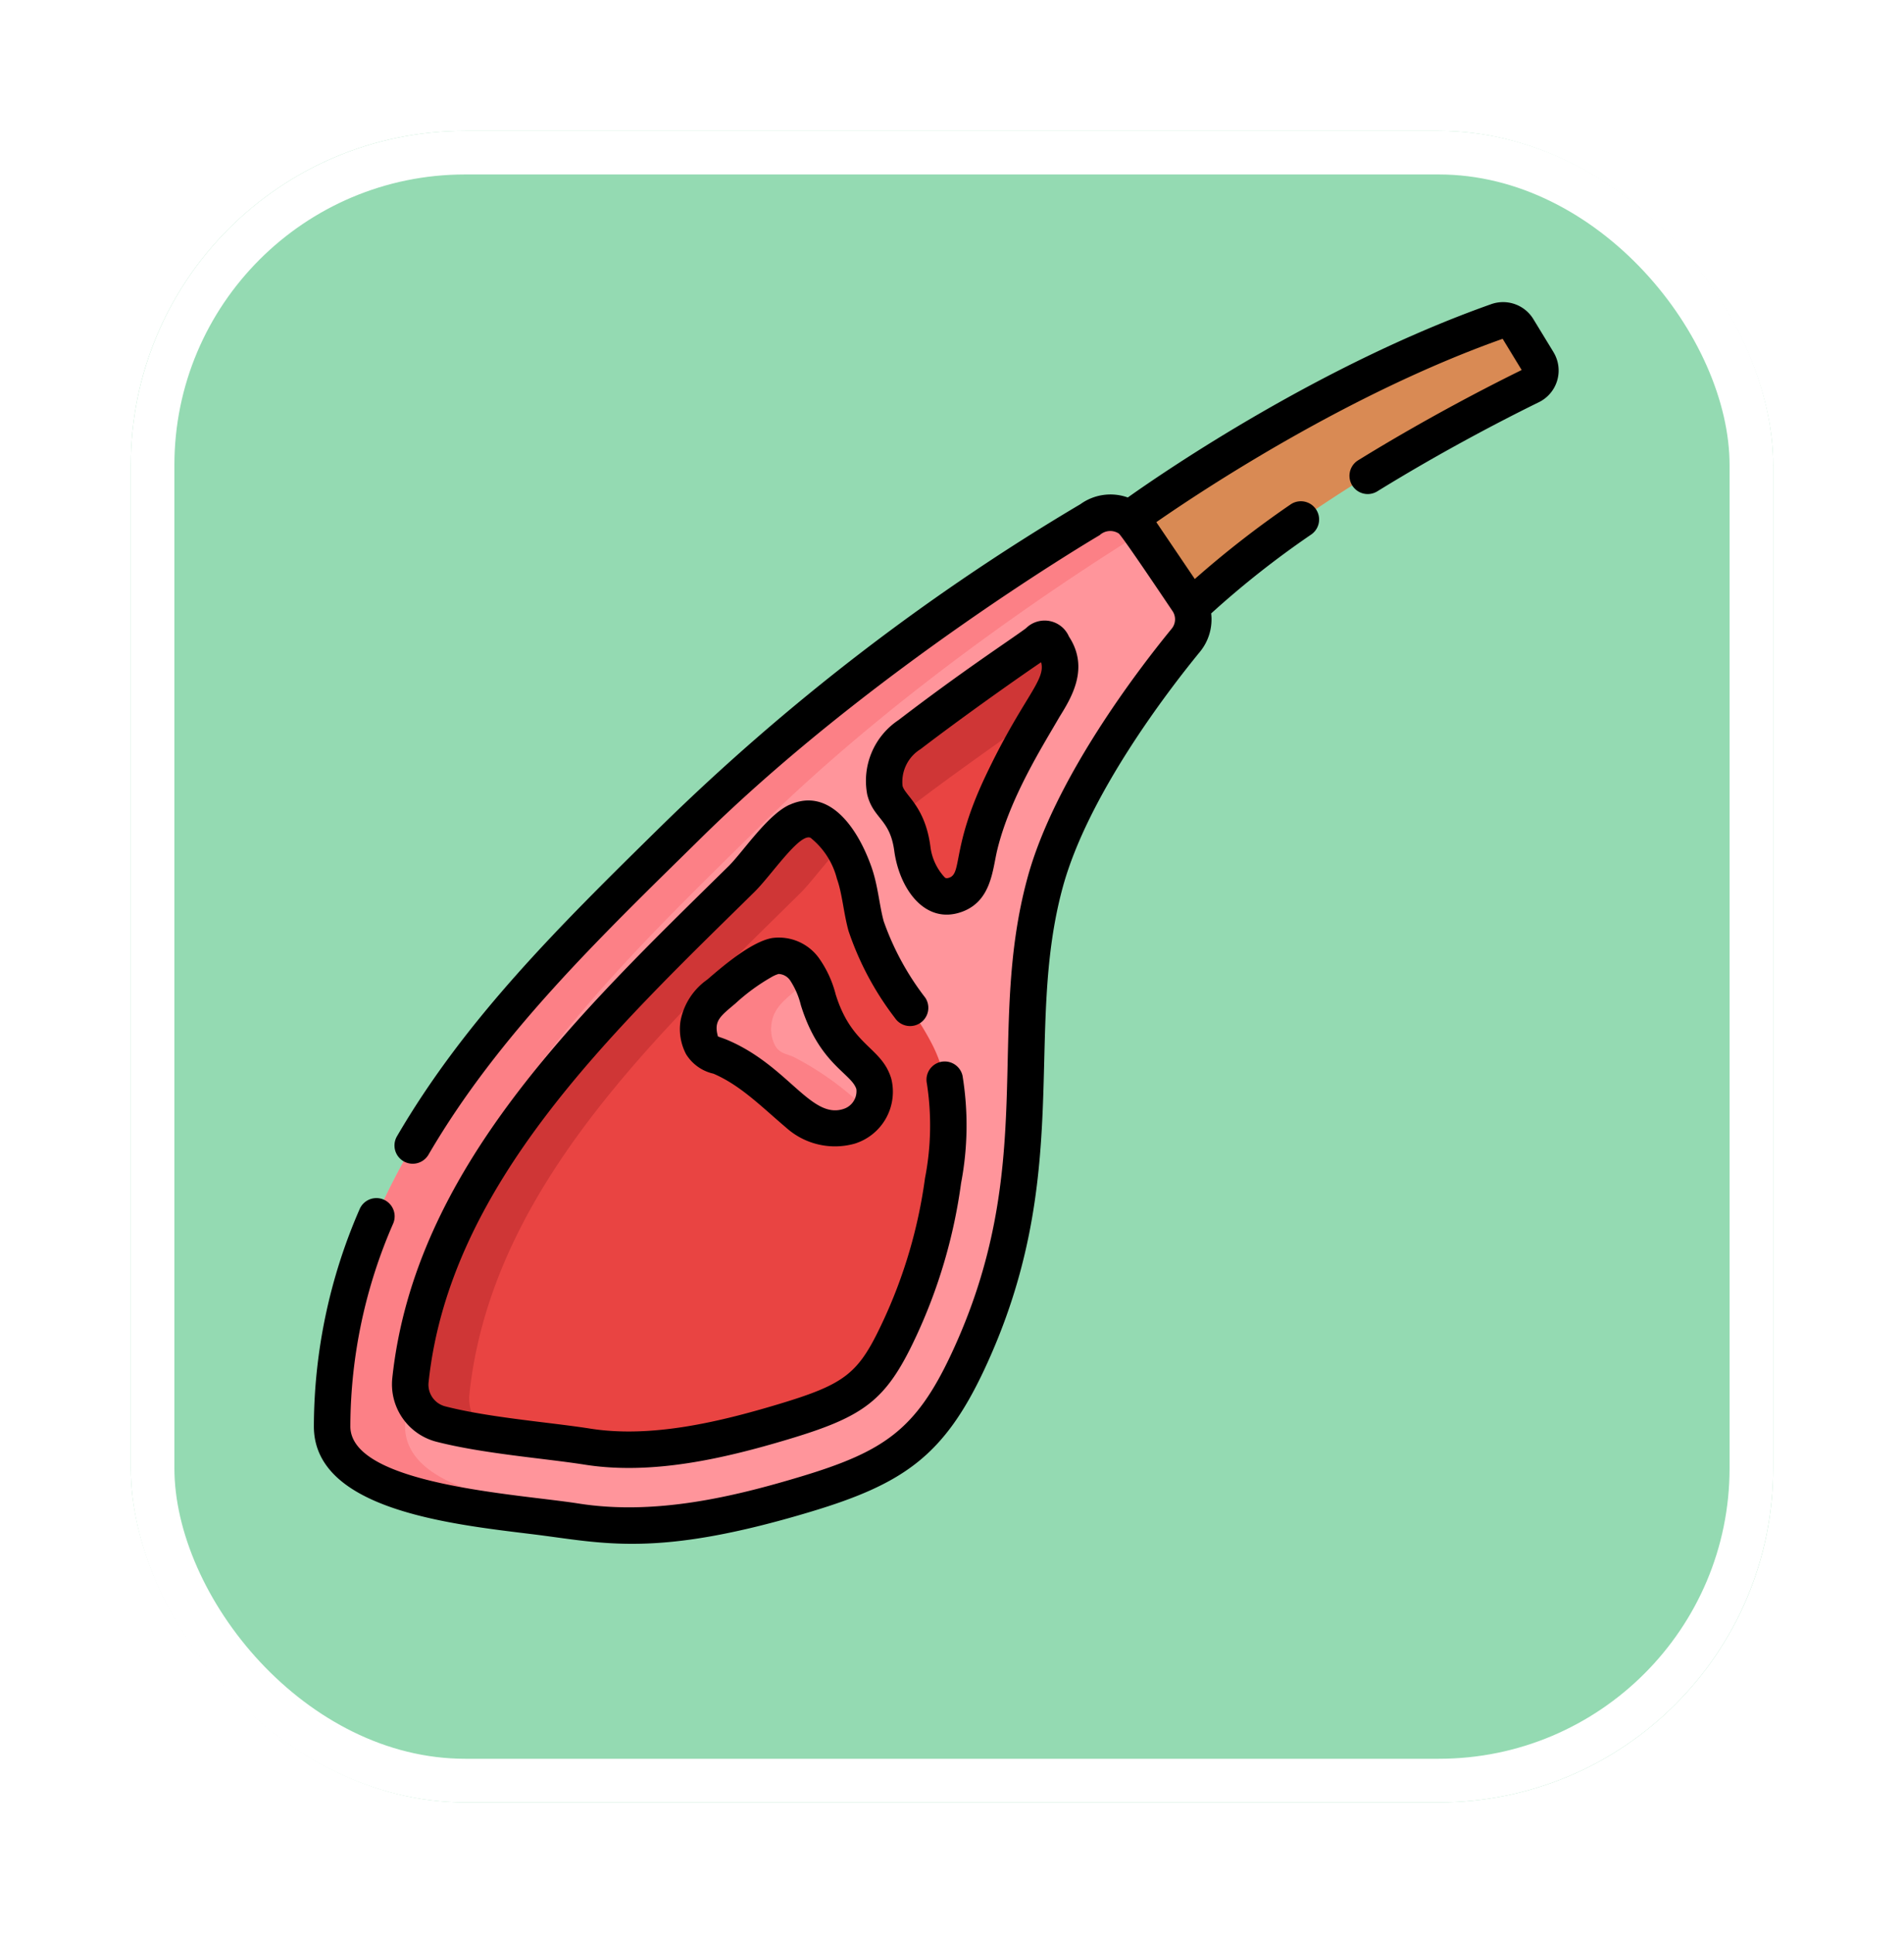 <svg xmlns="http://www.w3.org/2000/svg" xmlns:xlink="http://www.w3.org/1999/xlink" width="131" height="133" viewBox="0 0 131 133">
  <defs>
    <filter id="Rectángulo_402650" x="0" y="0" width="131" height="133" filterUnits="userSpaceOnUse">
      <feOffset dy="3" input="SourceAlpha"/>
      <feGaussianBlur stdDeviation="3" result="blur"/>
      <feFlood flood-opacity="0.161"/>
      <feComposite operator="in" in2="blur"/>
      <feComposite in="SourceGraphic"/>
    </filter>
  </defs>
  <g id="Grupo_1108102" data-name="Grupo 1108102" transform="translate(-610.051 -3240.826)">
    <g transform="matrix(1, 0, 0, 1, 610.05, 3240.83)" filter="url(#Rectángulo_402650)">
      <g id="Rectángulo_402650-2" data-name="Rectángulo 402650" transform="translate(9 6)" fill="#94dab2" stroke="#fff" stroke-width="3">
        <rect width="113" height="115" rx="23" stroke="none"/>
        <rect x="1.5" y="1.5" width="110" height="112" rx="21.5" fill="none"/>
      </g>
    </g>
    <g id="cordero" transform="translate(631.646 3260.975)">
      <g id="Grupo_1108100" data-name="Grupo 1108100" transform="translate(1.255 1.889)">
        <g id="Grupo_1108099" data-name="Grupo 1108099">
          <path id="Trazado_898142" data-name="Trazado 898142" d="M335.335,21.776s12.129-8.921,25.319-13.583a1.173,1.173,0,0,1,1.394.494l1.391,2.283a1.171,1.171,0,0,1-.485,1.661c-3.768,1.846-15.868,8.061-23.346,15.2l-4.273-1.6Z" transform="translate(-280.476 -8.125)" fill="#d98a54"/>
          <path id="Trazado_898143" data-name="Trazado 898143" d="M56.558,112.671c-1.866,6.86-.9,14.164-1.859,21.209a40.641,40.641,0,0,1-3.478,11.795,16.672,16.672,0,0,1-3.84,5.57,19.147,19.147,0,0,1-7.323,3.514c-5.123,1.539-10.514,2.708-15.8,1.875C19.016,155.806,7.5,155.39,7.5,150.08a36.25,36.25,0,0,1,3.293-14.992c4.829-10.51,12.97-18.257,21.209-26.374C44.092,96.8,59.676,87.686,59.676,87.686a2.274,2.274,0,0,1,3.254.535L64.8,90.978l1.556,2.313A2.275,2.275,0,0,1,66.232,96c-2.361,2.89-7.9,10.149-9.674,16.669Z" transform="translate(-7.5 -73.988)" fill="#ff959b"/>
          <path id="Trazado_898144" data-name="Trazado 898144" d="M29.281,156.634c-5.245-.827-16.761-1.243-16.761-6.553a36.25,36.25,0,0,1,3.293-14.992c4.829-10.51,12.97-18.257,21.209-26.374C46.853,99.029,58.994,91.191,63.188,88.6l-.258-.379a2.274,2.274,0,0,0-3.254-.535S44.092,96.8,32,108.715c-8.239,8.118-16.38,15.864-21.209,26.374A36.249,36.249,0,0,0,7.5,150.08c0,5.31,11.516,5.726,16.761,6.553a25.214,25.214,0,0,0,6.229.156q-.605-.061-1.209-.156Z" transform="translate(-7.5 -73.989)" fill="#fc8086"/>
          <path id="Trazado_898145" data-name="Trazado 898145" d="M236.248,153.529c-.333-2.521-1.59-2.839-1.889-4.028a3.811,3.811,0,0,1,1.689-3.823q2.573-1.97,5.222-3.838c1.076-.76,2.157-1.526,3.247-2.263.694-.47.883-.833,1.451.037,1.056,1.616-.013,3.116-.845,4.471a52.433,52.433,0,0,0-2.74,5.041,21.9,21.9,0,0,0-1.52,4.2c-.28,1.162-.288,2.874-1.639,3.361C237.142,157.442,236.343,154.252,236.248,153.529Z" transform="translate(-196.324 -117.172)" fill="#e94442"/>
          <path id="Trazado_898146" data-name="Trazado 898146" d="M235.443,151.237c.894-.923,8.781-6.485,9.591-7.005.927-1.521,2-2.988.934-4.616-.569-.869-.757-.506-1.451-.037-1.793,1.213-5.421,3.768-8.469,6.1a3.811,3.811,0,0,0-1.689,3.823A6.051,6.051,0,0,0,235.443,151.237Z" transform="translate(-196.323 -117.173)" fill="#cf3636"/>
          <path id="Trazado_898147" data-name="Trazado 898147" d="M54.63,256.526a18.3,18.3,0,0,1-2.839-.213c-.915-.144-1.954-.271-3.053-.406-2.07-.253-4.416-.54-6.447-1q-.321-.073-.6-.146a2.8,2.8,0,0,1-2.085-3.016,31.147,31.147,0,0,1,2.649-9.642c4.219-9.182,11.423-16.269,19.05-23.773l1.08-1.063c.961-.947,2.677-3.456,3.834-3.972,1.929-.861,3.3,1.829,3.909,3.521.424,1.186.5,2.469.828,3.685.846,3.089,3.169,5.4,4.579,8.2,1.5,2.981,1.152,6.092.716,9.315a35.3,35.3,0,0,1-3.03,10.278,11.581,11.581,0,0,1-2.563,3.87,15.14,15.14,0,0,1-5.378,2.435A38.456,38.456,0,0,1,54.63,256.526Z" transform="translate(-34.217 -178.821)" fill="#e94442"/>
          <path id="Trazado_898148" data-name="Trazado 898148" d="M43.663,252.7c1.437-13.546,11.993-23.867,21.7-33.415l1.08-1.063c.713-.7,1.841-2.264,2.848-3.234-.73-1.25-1.777-2.277-3.074-1.7-1.157.516-2.873,3.025-3.834,3.972l-1.08,1.063c-9.735,9.578-20.263,19.879-21.7,33.415a2.8,2.8,0,0,0,2.085,3.016q.283.073.6.146c.864.2,1.786.363,2.719.507A2.808,2.808,0,0,1,43.663,252.7Z" transform="translate(-34.217 -178.822)" fill="#cf3636"/>
        </g>
        <path id="Trazado_898149" data-name="Trazado 898149" d="M159.745,271.688a14.977,14.977,0,0,1,2.69-1.964,2.924,2.924,0,0,1,.881-.358,2.187,2.187,0,0,1,2.01.91,6.387,6.387,0,0,1,.946,2.1,8.821,8.821,0,0,0,2.118,3.665,5.822,5.822,0,0,1,1.7,2.118,2.512,2.512,0,0,1-1.714,2.927,3.784,3.784,0,0,1-3.5-.865c-1.694-1.436-3.252-3.028-5.326-3.915-.572-.245-.973-.246-1.282-.8a2.469,2.469,0,0,1-.236-1.495c.157-1.1.927-1.634,1.693-2.312Z" transform="translate(-132.825 -225.629)" fill="#ff959b"/>
        <path id="Trazado_898150" data-name="Trazado 898150" d="M164.577,276.307c-.572-.245-.973-.246-1.282-.8a2.469,2.469,0,0,1-.236-1.495c.157-1.1.927-1.634,1.693-2.312l.014-.012c.314-.278.628-.544.949-.8a3.777,3.777,0,0,0-.389-.617,2.188,2.188,0,0,0-2.01-.91,2.925,2.925,0,0,0-.881.358,14.972,14.972,0,0,0-2.69,1.964l-.014.012c-.767.678-1.536,1.211-1.693,2.312a2.469,2.469,0,0,0,.236,1.495c.309.554.71.556,1.282.8,2.074.887,3.632,2.479,5.326,3.915a3.785,3.785,0,0,0,3.5.865,2.673,2.673,0,0,0,1.348-1.014A20.789,20.789,0,0,0,164.577,276.307Z" transform="translate(-132.826 -225.628)" fill="#fc8086"/>
      </g>
      <g id="Grupo_1108101" data-name="Grupo 1108101" transform="translate(0 0.635)">
        <path id="Trazado_898151" data-name="Trazado 898151" d="M85.29,4.08,83.9,1.8A2.44,2.44,0,0,0,81.016.773C69.343,4.9,58.673,12.181,56,14.078a3.533,3.533,0,0,0-3.259.46A151.671,151.671,0,0,0,23.8,36.781C16.933,43.536,10.447,49.917,5.717,58.029a1.255,1.255,0,1,0,2.169,1.264c4.829-8.283,11.784-14.929,18.752-21.784C38.471,25.85,53.91,16.76,54.065,16.67a1.075,1.075,0,0,1,1.312-.115c.255.186,3.683,5.318,3.7,5.337a1.015,1.015,0,0,1-.058,1.215C56.648,26,50.943,33.474,49.1,40.242c-2.9,10.643.8,19.889-5.261,32.8-2.435,5.187-4.636,6.687-10.388,8.415-4.577,1.375-9.967,2.668-15.241,1.837-4.148-.655-15.7-1.274-15.7-5.314A35.047,35.047,0,0,1,5.452,64.04a1.255,1.255,0,0,0-2.3-1.008A37.578,37.578,0,0,0,0,77.981c0,5.712,9.323,6.725,14.989,7.418,4.935.6,8.485,1.677,19.186-1.537,6.371-1.914,9.166-3.847,11.938-9.753,6.264-13.344,2.682-23.176,5.411-33.208,1.715-6.3,7.169-13.432,9.435-16.2a3.516,3.516,0,0,0,.778-2.645,63.313,63.313,0,0,1,6.886-5.432,1.255,1.255,0,1,0-1.43-2.063,68.084,68.084,0,0,0-6.583,5.126l-2.647-3.912C61.222,13.512,71.219,6.91,81.791,3.161L83.1,5.308c-2.207,1.084-6.531,3.3-11.261,6.217a1.255,1.255,0,0,0,1.318,2.136c4.7-2.9,8.991-5.092,11.131-6.14a2.427,2.427,0,0,0,1-3.441Z" transform="translate(0 -0.635)"/>
        <path id="Trazado_898152" data-name="Trazado 898152" d="M233.423,151.637c2.035-.735,2.105-2.891,2.433-4.248.872-3.623,3.177-7.238,4.265-9.132.835-1.346,2.1-3.379.669-5.562a1.822,1.822,0,0,0-2.964-.561c-1.274.934-4.277,2.877-8.769,6.315a5.022,5.022,0,0,0-2.143,5.125c.424,1.686,1.567,1.656,1.861,3.886C229.138,150.078,230.9,152.547,233.423,151.637Zm-2.841-11.194c2.685-2.055,6.289-4.618,8.293-5.979.36,1.244-1.294,2.467-3.856,7.9-2.289,4.852-1.581,6.6-2.45,6.917-.194.07-.257.032-.311,0a3.777,3.777,0,0,1-1-2.143c-.364-2.762-1.747-3.5-1.916-4.17A2.645,2.645,0,0,1,230.582,140.443Z" transform="translate(-188.84 -109.686)"/>
        <path id="Trazado_898153" data-name="Trazado 898153" d="M59.461,205.826c-1.524.68-3.232,3.267-4.2,4.224-10.28,10.114-21.618,20.832-23.146,35.24a4.08,4.08,0,0,0,3.021,4.364c3.252.835,7.468,1.146,10.219,1.58,4.626.729,9.572-.412,14.041-1.755,5.21-1.565,6.694-2.665,8.716-6.973a36.554,36.554,0,0,0,3.138-10.643,21.159,21.159,0,0,0,.1-7.384,1.255,1.255,0,0,0-2.454.527,18.892,18.892,0,0,1-.129,6.521,34.047,34.047,0,0,1-2.923,9.913c-1.654,3.523-2.513,4.237-7.167,5.636-4.078,1.225-8.74,2.339-12.928,1.68-2.8-.441-6.924-.747-9.987-1.532a1.537,1.537,0,0,1-1.148-1.668c1.443-13.611,12.672-24.134,22.411-33.716,1.182-1.165,3.1-4.066,3.864-3.737a5.264,5.264,0,0,1,1.816,2.814c.375,1.048.451,2.32.8,3.594a20.619,20.619,0,0,0,3.193,5.99,1.255,1.255,0,0,0,2.087-1.395,18.8,18.8,0,0,1-2.859-5.258c-.312-1.138-.388-2.463-.857-3.776-1.009-2.822-2.969-5.42-5.6-4.245Z" transform="translate(-26.72 -171.249)"/>
        <path id="Trazado_898154" data-name="Trazado 898154" d="M161.226,265.759a7.516,7.516,0,0,0-1.157-2.505,3.4,3.4,0,0,0-3.219-1.371c-1.433.258-3.4,1.945-4.454,2.856a4.5,4.5,0,0,0-1.845,2.85,3.705,3.705,0,0,0,.382,2.283,2.976,2.976,0,0,0,1.885,1.343c1.866.8,3.326,2.293,5.008,3.719a5.026,5.026,0,0,0,4.691,1.1,3.736,3.736,0,0,0,2.532-4.487C164.381,269.353,162.34,269.355,161.226,265.759Zm.524,7.887c-2.217.712-3.806-2.968-7.945-4.738-.278-.119-.561-.205-.679-.256-.3-1.075.15-1.376,1.205-2.269a13.573,13.573,0,0,1,2.467-1.807,2.124,2.124,0,0,1,.5-.221,1.006,1.006,0,0,1,.8.449,5.44,5.44,0,0,1,.734,1.7c1.261,4.069,3.487,4.685,3.819,5.777A1.281,1.281,0,0,1,161.75,273.646Z" transform="translate(-125.325 -218.129)"/>
      </g>
    </g>
  </g>
</svg>
